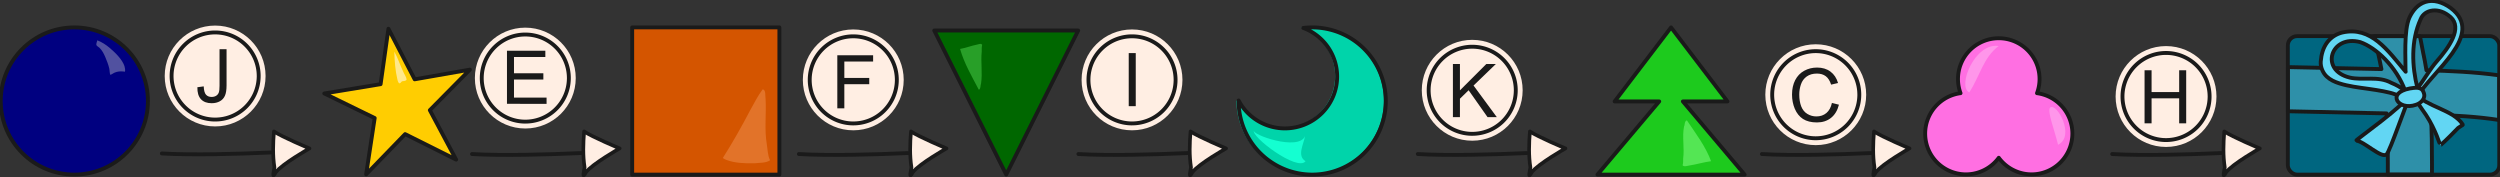<?xml version="1.0" encoding="UTF-8" standalone="no"?>
<svg
   width="339.693mm"
   height="24.082mm"
   viewBox="0 0 339.693 24.082"
   version="1.1"
   id="svg2507"
   inkscape:version="1.1.1 (3bf5ae0d25, 2021-09-20)"
   sodipodi:docname="2021-IS-03-explanation02-compatible.svg"
   xmlns:inkscape="http://www.inkscape.org/namespaces/inkscape"
   xmlns:sodipodi="http://sodipodi.sourceforge.net/DTD/sodipodi-0.dtd"
   xmlns="http://www.w3.org/2000/svg"
   xmlns:svg="http://www.w3.org/2000/svg"
   xmlns:rdf="http://www.w3.org/1999/02/22-rdf-syntax-ns#"
   xmlns:cc="http://creativecommons.org/ns#"
   xmlns:dc="http://purl.org/dc/elements/1.1/">
  <rect x="0" y="0" width="339.693" height="24.082" fill="#333333" stroke="none"/>
  <defs
     id="defs2501" />
  <sodipodi:namedview
     id="base"
     pagecolor="#ffffff"
     bordercolor="#666666"
     borderopacity="1.0"
     inkscape:pageopacity="0.0"
     inkscape:pageshadow="2"
     inkscape:zoom="1.0161733"
     inkscape:cx="968.83081"
     inkscape:cy="75.282435"
     inkscape:document-units="mm"
     inkscape:current-layer="layer1"
     inkscape:document-rotation="0"
     showgrid="false"
     fit-margin-top="0"
     fit-margin-left="0"
     fit-margin-right="0"
     fit-margin-bottom="0"
     inkscape:window-width="1680"
     inkscape:window-height="987"
     inkscape:window-x="-8"
     inkscape:window-y="222"
     inkscape:window-maximized="1"
     inkscape:pagecheckerboard="0" />
  <g
     inkscape:label="Ebene 1"
     inkscape:groupmode="layer"
     id="layer1"
     transform="translate(26.971,-24.071)">
    <g
       id="g1961-8"
       transform="translate(-48.114,100.814)">
      <g
         id="g1855-3-7"
         transform="translate(116.417,-1.039)">
        <path
           sodipodi:nodetypes="cc"
           id="path925-65-2-9-2"
           d="m 144.127,-54.773 c 4.075,0.24 10.159,0.078 14.833,-0.134"
           style="font-variation-settings:normal;opacity:1;vector-effect:none;fill:none;fill-opacity:1;stroke:#1a1a1a;stroke-width:0.529;stroke-linecap:round;stroke-linejoin:round;stroke-miterlimit:4;stroke-dasharray:none;stroke-dashoffset:0;stroke-opacity:1;-inkscape-stroke:none;paint-order:markers fill stroke;stop-color:#000000;stop-opacity:1" />
        <path
           sodipodi:nodetypes="scccss"
           d="m 159.361,-57.847 c -0.131,1.628 -0.188,3.274 0.064,4.891 -0.079,0.461 -0.39,1.744 0.168,0.678 0.864,-1.148 4.597,-3.261 4.597,-3.261 0,0 -3.789,-1.577 -4.83,-2.308 z"
           style="font-variation-settings:normal;opacity:1;vector-effect:none;fill:#ffeee3;fill-opacity:1;stroke:#1a1a1a;stroke-width:0.5;stroke-linecap:round;stroke-linejoin:round;stroke-miterlimit:4;stroke-dasharray:none;stroke-dashoffset:0;stroke-opacity:1;paint-order:markers fill stroke;stop-color:#000000;stop-opacity:1"
           id="path927-1-5-9-9" />
      </g>
    </g>
    <g
       style="stroke-width:1.857"
       id="g1565-61"
       transform="matrix(0.538,0,0,0.538,114.785,-4.078)">
      <circle
         r="12"
         cy="76.24"
         cx="195.1"
         id="path1437-4-6"
         style="font-variation-settings:normal;opacity:1;vector-effect:none;fill:#ffeee3;fill-opacity:1;stroke:#ffeee3;stroke-width:1.474;stroke-linecap:round;stroke-linejoin:round;stroke-miterlimit:4;stroke-dasharray:none;stroke-dashoffset:0;stroke-opacity:1;-inkscape-stroke:none;paint-order:markers fill stroke;stop-color:#000000;stop-opacity:1" />
      <path
         d="M 206.099,76.432 A 11,11 0 0 1 194.956,87.239 11,11 0 0 1 184.101,76.144 11,11 0 0 1 195.148,65.24 11,11 0 0 1 206.1,76.24"
         sodipodi:arc-type="arc"
         sodipodi:open="true"
         sodipodi:end="0"
         sodipodi:start="0.017453293"
         sodipodi:ry="11"
         sodipodi:rx="11"
         sodipodi:cy="76.24025"
         sodipodi:cx="195.1003"
         sodipodi:type="arc"
         style="font-variation-settings:normal;opacity:1;vector-effect:none;fill:none;fill-opacity:1;stroke:#1a1a1a;stroke-width:0.983;stroke-linecap:round;stroke-linejoin:round;stroke-miterlimit:4;stroke-dasharray:none;stroke-dashoffset:0;stroke-opacity:1;-inkscape-stroke:none;paint-order:markers fill stroke;stop-color:#000000;stop-opacity:1"
         id="path1437-0-6-18" />
      <g
         aria-label="C"
         id="text1511-0-6"
         style="font-size:18.726px;line-height:1.25;font-family:Arial;-inkscape-font-specification:'Arial, Normal';letter-spacing:0px;word-spacing:0px;fill:#1a1a1a;stroke-width:0.491">
        <path
           d="m 199.182,78.316 1.774,0.448 q -0.558,2.185 -2.012,3.337 -1.445,1.143 -3.539,1.143 -2.167,0 -3.529,-0.878 -1.353,-0.887 -2.066,-2.56 -0.704,-1.673 -0.704,-3.593 0,-2.094 0.796,-3.648 0.805,-1.564 2.277,-2.368 1.481,-0.814 3.255,-0.814 2.012,0 3.383,1.024 1.372,1.024 1.911,2.88 l -1.746,0.411 q -0.466,-1.463 -1.353,-2.13 -0.887,-0.667 -2.231,-0.667 -1.545,0 -2.588,0.741 -1.033,0.741 -1.454,1.993 -0.421,1.244 -0.421,2.569 0,1.71 0.494,2.99 0.503,1.271 1.554,1.902 1.052,0.631 2.277,0.631 1.49,0 2.524,-0.86 1.033,-0.86 1.399,-2.551 z"
           id="path1154" />
      </g>
    </g>
    <g
       transform="matrix(0.538,0,0,0.538,64.566,-5.472)"
       id="g1631-8-6"
       style="stroke-width:1.857">
      <circle
         r="12"
         cy="75.087"
         cx="45.36"
         id="path1437-28-3"
         style="font-variation-settings:normal;opacity:1;vector-effect:none;fill:#ffeee3;fill-opacity:1;stroke:#ffeee3;stroke-width:1.474;stroke-linecap:round;stroke-linejoin:round;stroke-miterlimit:4;stroke-dasharray:none;stroke-dashoffset:0;stroke-opacity:1;-inkscape-stroke:none;paint-order:markers fill stroke;stop-color:#000000;stop-opacity:1" />
      <path
         d="M 56.358,75.279 A 11,11 0 0 1 45.216,86.086 11,11 0 0 1 34.361,74.991 11,11 0 0 1 45.408,64.087 11,11 0 0 1 56.36,75.087"
         sodipodi:arc-type="arc"
         sodipodi:open="true"
         sodipodi:end="0"
         sodipodi:start="0.017453293"
         sodipodi:ry="11"
         sodipodi:rx="11"
         sodipodi:cy="75.086929"
         sodipodi:cx="45.360146"
         sodipodi:type="arc"
         style="font-variation-settings:normal;opacity:1;vector-effect:none;fill:none;fill-opacity:1;stroke:#1a1a1a;stroke-width:0.983;stroke-linecap:round;stroke-linejoin:round;stroke-miterlimit:4;stroke-dasharray:none;stroke-dashoffset:0;stroke-opacity:1;-inkscape-stroke:none;paint-order:markers fill stroke;stop-color:#000000;stop-opacity:1"
         id="path1437-0-7-8" />
      <g
         aria-label="F"
         id="text1511-23-3"
         style="font-size:18.726px;line-height:1.25;font-family:Arial;-inkscape-font-specification:'Arial, Normal';letter-spacing:0px;word-spacing:0px;fill:#1a1a1a;stroke-width:0.491">
        <path
           d="M 41.328,82.271 V 68.866 h 9.043 v 1.582 h -7.269 v 4.151 h 6.291 v 1.582 h -6.291 v 6.09 z"
           id="path1157" />
      </g>
    </g>
    <g
       id="g1855-7"
       transform="translate(-62.551,99.774)">
      <path
         sodipodi:nodetypes="cc"
         id="path925-65-2-4"
         d="m 144.127,-54.773 c 4.075,0.24 10.159,0.078 14.833,-0.134"
         style="font-variation-settings:normal;opacity:1;vector-effect:none;fill:none;fill-opacity:1;stroke:#1a1a1a;stroke-width:0.529;stroke-linecap:round;stroke-linejoin:round;stroke-miterlimit:4;stroke-dasharray:none;stroke-dashoffset:0;stroke-opacity:1;-inkscape-stroke:none;paint-order:markers fill stroke;stop-color:#000000;stop-opacity:1" />
      <path
         sodipodi:nodetypes="scccss"
         d="m 159.361,-57.847 c -0.131,1.628 -0.188,3.274 0.064,4.891 -0.079,0.461 -0.39,1.744 0.168,0.678 0.864,-1.148 4.597,-3.261 4.597,-3.261 0,0 -3.789,-1.577 -4.83,-2.308 z"
         style="font-variation-settings:normal;opacity:1;vector-effect:none;fill:#ffeee3;fill-opacity:1;stroke:#1a1a1a;stroke-width:0.5;stroke-linecap:round;stroke-linejoin:round;stroke-miterlimit:4;stroke-dasharray:none;stroke-dashoffset:0;stroke-opacity:1;paint-order:markers fill stroke;stop-color:#000000;stop-opacity:1"
         id="path927-1-5-6" />
    </g>
    <g
       id="g1767-8"
       transform="translate(60.691,-32.335)">
      <circle
         style="font-variation-settings:normal;opacity:1;vector-effect:none;fill:#000080;fill-opacity:1;stroke:none;stroke-width:0.3;stroke-linecap:round;stroke-linejoin:round;stroke-miterlimit:4;stroke-dasharray:none;stroke-dashoffset:0;stroke-opacity:1;paint-order:markers fill stroke;stop-color:#000000;stop-opacity:1"
         id="path1165-4-4"
         cx="-77.562"
         cy="70.13"
         r="10" />
      <circle
         r="10"
         cy="70.13"
         cx="-77.562"
         id="path1165-4-8-6"
         style="font-variation-settings:normal;opacity:1;vector-effect:none;fill:none;fill-opacity:1;stroke:#1a1a1a;stroke-width:0.529;stroke-linecap:round;stroke-linejoin:round;stroke-miterlimit:4;stroke-dasharray:none;stroke-dashoffset:0;stroke-opacity:1;-inkscape-stroke:none;paint-order:markers fill stroke;stop-color:#000000;stop-opacity:1" />
      <path
         id="path1303-3"
         d="m -74.444,61.883 c 0.613,0.236 1.18,0.601 1.681,1.026 0.737,0.625 1.7,1.548 2.012,2.475 0.05,0.147 0.139,0.622 0.063,0.757 -0.015,0.027 -0.096,-0.009 -0.122,-0.012 -0.475,-0.054 -0.886,-0.03 -1.315,0.161 -0.062,0.028 -0.522,0.318 -0.543,0.286 -0.101,-0.154 -0.096,-0.668 -0.15,-0.886 -0.128,-0.516 -0.335,-1.053 -0.543,-1.542 -0.187,-0.439 -0.441,-0.936 -0.799,-1.261 -0.105,-0.096 -0.3,-0.195 -0.374,-0.307 -0.125,-0.19 0.071,-0.506 0.091,-0.698 z"
         style="font-variation-settings:normal;opacity:1;vector-effect:none;fill:#5151a0;fill-opacity:1;stroke:none;stroke-width:0.3;stroke-linecap:round;stroke-linejoin:round;stroke-miterlimit:4;stroke-dasharray:none;stroke-dashoffset:0;stroke-opacity:1;-inkscape-stroke:none;paint-order:markers fill stroke;stop-color:#000000;stop-opacity:1" />
    </g>
    <g
       transform="matrix(0.538,0,0,0.538,-186.158,-5.275)"
       id="g1625-2-3"
       style="stroke-width:1.857">
      <circle
         style="font-variation-settings:normal;opacity:1;vector-effect:none;fill:#ffeee3;fill-opacity:1;stroke:#ffeee3;stroke-width:1.474;stroke-linecap:round;stroke-linejoin:round;stroke-miterlimit:4;stroke-dasharray:none;stroke-dashoffset:0;stroke-opacity:1;-inkscape-stroke:none;paint-order:markers fill stroke;stop-color:#000000;stop-opacity:1"
         id="path1437-1-8-5"
         cx="350.223"
         cy="73.741"
         r="12" />
      <path
         d="m 361.221,73.933 a 11,11 0 0 1 -11.142,10.807 11,11 0 0 1 -10.856,-11.095 11,11 0 0 1 11.048,-10.904 11,11 0 0 1 10.952,11"
         id="path1437-0-5-9-3"
         style="font-variation-settings:normal;opacity:1;vector-effect:none;fill:none;fill-opacity:1;stroke:#1a1a1a;stroke-width:0.983;stroke-linecap:round;stroke-linejoin:round;stroke-miterlimit:4;stroke-dasharray:none;stroke-dashoffset:0;stroke-opacity:1;-inkscape-stroke:none;paint-order:markers fill stroke;stop-color:#000000;stop-opacity:1"
         sodipodi:type="arc"
         sodipodi:cx="350.2226"
         sodipodi:cy="73.741371"
         sodipodi:rx="11"
         sodipodi:ry="11"
         sodipodi:start="0.017453293"
         sodipodi:end="0"
         sodipodi:open="true"
         sodipodi:arc-type="arc" />
      <g
         aria-label="J"
         id="text1511-1-2-9"
         style="font-size:18.726px;line-height:1.25;font-family:Arial;-inkscape-font-specification:'Arial, Normal';letter-spacing:0px;word-spacing:0px;fill:#1a1a1a;stroke-width:0.491">
        <path
           d="m 345.738,76.578 1.6,-0.219 q 0.064,1.536 0.576,2.103 0.512,0.567 1.417,0.567 0.667,0 1.152,-0.302 0.485,-0.311 0.667,-0.832 0.183,-0.53 0.183,-1.682 v -9.235 h 1.774 v 9.135 q 0,1.682 -0.411,2.606 -0.402,0.924 -1.289,1.408 -0.878,0.485 -2.066,0.485 -1.765,0 -2.707,-1.015 -0.933,-1.015 -0.896,-3.017 z"
           id="path1160" />
      </g>
    </g>
    <path
       style="font-variation-settings:normal;opacity:1;vector-effect:none;fill:none;fill-opacity:1;stroke:#1a1a1a;stroke-width:0.529;stroke-linecap:round;stroke-linejoin:round;stroke-miterlimit:4;stroke-dasharray:none;stroke-dashoffset:0;stroke-opacity:1;-inkscape-stroke:none;paint-order:markers fill stroke;stop-color:#000000;stop-opacity:1"
       d="m -4.981,44.923 c 4.075,0.24 10.159,0.078 14.833,-0.134"
       id="path925-65"
       sodipodi:nodetypes="cc" />
    <path
       id="path927-1"
       style="font-variation-settings:normal;opacity:1;vector-effect:none;fill:#ffeee3;fill-opacity:1;stroke:#1a1a1a;stroke-width:0.5;stroke-linecap:round;stroke-linejoin:round;stroke-miterlimit:4;stroke-dasharray:none;stroke-dashoffset:0;stroke-opacity:1;paint-order:markers fill stroke;stop-color:#000000;stop-opacity:1"
       d="m 10.254,41.928 c -0.131,1.628 -0.188,3.274 0.064,4.891 -0.079,0.461 -0.39,1.744 0.168,0.678 0.864,-1.148 4.597,-3.261 4.597,-3.261 0,0 -3.789,-1.577 -4.83,-2.308 z"
       sodipodi:nodetypes="scccss" />
    <g
       id="g1762-5-6"
       transform="translate(102.69,-1.671)">
      <path
         transform="matrix(0.555,0,0,0.554,-48.444,-4.709)"
         inkscape:randomized="0"
         inkscape:rounded="0"
         inkscape:flatsided="false"
         sodipodi:arg2="1.429039"
         sodipodi:arg1="0.77995102"
         sodipodi:r2="7.1709304"
         sodipodi:r1="18.997318"
         sodipodi:cy="80.759033"
         sodipodi:cx="-48.166698"
         sodipodi:sides="5"
         id="path1196-1-8-9-5"
         style="font-variation-settings:normal;vector-effect:none;fill:#ffcd01;fill-opacity:1;stroke:none;stroke-width:0.36;stroke-linecap:round;stroke-linejoin:round;stroke-miterlimit:4;stroke-dasharray:none;stroke-dashoffset:0;stroke-opacity:1;paint-order:markers fill stroke;stop-color:#000000"
         sodipodi:type="star"
         d="m -34.661,94.119 -12.493,-6.261 -9.545,9.874 2.094,-13.816 -12.341,-6.027 13.787,-2.278 1.918,-13.599 6.427,12.408 13.526,-2.378 -9.815,9.947 z" />
      <path
         sodipodi:type="star"
         style="font-variation-settings:normal;opacity:1;vector-effect:none;fill:none;fill-opacity:1;stroke:#1a1a1a;stroke-width:0.954;stroke-linecap:round;stroke-linejoin:round;stroke-miterlimit:4;stroke-dasharray:none;stroke-dashoffset:0;stroke-opacity:1;-inkscape-stroke:none;paint-order:markers fill stroke;stop-color:#000000;stop-opacity:1"
         id="path1196-1-6-0"
         sodipodi:sides="5"
         sodipodi:cx="-48.166698"
         sodipodi:cy="80.759033"
         sodipodi:r1="18.997318"
         sodipodi:r2="7.1709304"
         sodipodi:arg1="0.77995102"
         sodipodi:arg2="1.429039"
         inkscape:flatsided="false"
         inkscape:rounded="0"
         inkscape:randomized="0"
         transform="matrix(0.555,0,0,0.554,-48.444,-4.709)"
         d="m -34.661,94.119 -12.493,-6.261 -9.545,9.874 2.094,-13.816 -12.341,-6.027 13.787,-2.278 1.918,-13.599 6.427,12.408 13.526,-2.378 -9.815,9.947 z" />
      <path
         id="path1334-0-0"
         style="font-variation-settings:normal;vector-effect:none;fill:#ffe88b;fill-opacity:1;stroke:none;stroke-width:0.3;stroke-linecap:round;stroke-linejoin:round;stroke-miterlimit:4;stroke-dasharray:none;stroke-dashoffset:0;stroke-opacity:1;paint-order:markers fill stroke;stop-color:#000000"
         d="m -76.082,32.754 c 0.032,1.307 0.132,2.621 0.441,3.895 0.058,0.152 0.103,0.41 0.304,0.419 0.164,-0.052 0.194,-0.284 0.389,-0.291 0.184,-0.04 0.43,-0.016 0.531,-0.211 -0.027,-0.391 -0.3,-0.698 -0.438,-1.052 -0.443,-0.905 -0.734,-1.878 -1.226,-2.76 z" />
    </g>
    <g
       style="stroke-width:1.857"
       id="g1625-1"
       transform="matrix(0.538,0,0,0.538,-144.014,-4.993)">
      <circle
         r="12"
         cy="73.741"
         cx="350.223"
         id="path1437-1-3"
         style="font-variation-settings:normal;opacity:1;vector-effect:none;fill:#ffeee3;fill-opacity:1;stroke:#ffeee3;stroke-width:1.474;stroke-linecap:round;stroke-linejoin:round;stroke-miterlimit:4;stroke-dasharray:none;stroke-dashoffset:0;stroke-opacity:1;-inkscape-stroke:none;paint-order:markers fill stroke;stop-color:#000000;stop-opacity:1" />
      <path
         d="m 361.221,73.933 a 11,11 0 0 1 -11.142,10.807 11,11 0 0 1 -10.856,-11.095 11,11 0 0 1 11.048,-10.904 11,11 0 0 1 10.952,11"
         sodipodi:arc-type="arc"
         sodipodi:open="true"
         sodipodi:end="0"
         sodipodi:start="0.017453293"
         sodipodi:ry="11"
         sodipodi:rx="11"
         sodipodi:cy="73.741371"
         sodipodi:cx="350.2226"
         sodipodi:type="arc"
         style="font-variation-settings:normal;opacity:1;vector-effect:none;fill:none;fill-opacity:1;stroke:#1a1a1a;stroke-width:0.983;stroke-linecap:round;stroke-linejoin:round;stroke-miterlimit:4;stroke-dasharray:none;stroke-dashoffset:0;stroke-opacity:1;-inkscape-stroke:none;paint-order:markers fill stroke;stop-color:#000000;stop-opacity:1"
         id="path1437-0-5-7" />
      <g
         aria-label="E"
         id="text1511-1-22"
         style="font-size:18.726px;line-height:1.25;font-family:Arial;-inkscape-font-specification:'Arial, Normal';letter-spacing:0px;word-spacing:0px;fill:#1a1a1a;stroke-width:0.491">
        <path
           d="M 345.592,80.246 V 66.841 h 9.692 v 1.582 h -7.918 v 4.106 h 7.416 v 1.573 h -7.416 v 4.563 h 8.229 v 1.582 z"
           id="path1163" />
      </g>
    </g>
    <g
       transform="translate(-106.963,99.774)"
       id="g1855">
      <path
         style="font-variation-settings:normal;opacity:1;vector-effect:none;fill:none;fill-opacity:1;stroke:#1a1a1a;stroke-width:0.529;stroke-linecap:round;stroke-linejoin:round;stroke-miterlimit:4;stroke-dasharray:none;stroke-dashoffset:0;stroke-opacity:1;-inkscape-stroke:none;paint-order:markers fill stroke;stop-color:#000000;stop-opacity:1"
         d="m 144.127,-54.773 c 4.075,0.24 10.159,0.078 14.833,-0.134"
         id="path925-65-2"
         sodipodi:nodetypes="cc" />
      <path
         id="path927-1-5"
         style="font-variation-settings:normal;opacity:1;vector-effect:none;fill:#ffeee3;fill-opacity:1;stroke:#1a1a1a;stroke-width:0.5;stroke-linecap:round;stroke-linejoin:round;stroke-miterlimit:4;stroke-dasharray:none;stroke-dashoffset:0;stroke-opacity:1;paint-order:markers fill stroke;stop-color:#000000;stop-opacity:1"
         d="m 159.361,-57.847 c -0.131,1.628 -0.188,3.274 0.064,4.891 -0.079,0.461 -0.39,1.744 0.168,0.678 0.864,-1.148 4.597,-3.261 4.597,-3.261 0,0 -3.789,-1.577 -4.83,-2.308 z"
         sodipodi:nodetypes="scccss" />
    </g>
    <g
       style="stroke-width:1.857"
       id="g1583-4-9"
       transform="matrix(0.538,0,0,0.538,-18.451,-6.3)">
      <circle
         r="12"
         cy="76.625"
         cx="270.066"
         id="path1437-8-9-3"
         style="font-variation-settings:normal;opacity:1;vector-effect:none;fill:#ffeee3;fill-opacity:1;stroke:#ffeee3;stroke-width:1.474;stroke-linecap:round;stroke-linejoin:round;stroke-miterlimit:4;stroke-dasharray:none;stroke-dashoffset:0;stroke-opacity:1;-inkscape-stroke:none;paint-order:markers fill stroke;stop-color:#000000;stop-opacity:1" />
      <path
         d="m 281.065,76.817 a 11,11 0 0 1 -11.142,10.807 11,11 0 0 1 -10.856,-11.095 11,11 0 0 1 11.048,-10.904 11,11 0 0 1 10.952,11"
         sodipodi:arc-type="arc"
         sodipodi:open="true"
         sodipodi:end="0"
         sodipodi:start="0.017453293"
         sodipodi:ry="11"
         sodipodi:rx="11"
         sodipodi:cy="76.624687"
         sodipodi:cx="270.06647"
         sodipodi:type="arc"
         style="font-variation-settings:normal;opacity:1;vector-effect:none;fill:none;fill-opacity:1;stroke:#1a1a1a;stroke-width:0.983;stroke-linecap:round;stroke-linejoin:round;stroke-miterlimit:4;stroke-dasharray:none;stroke-dashoffset:0;stroke-opacity:1;-inkscape-stroke:none;paint-order:markers fill stroke;stop-color:#000000;stop-opacity:1"
         id="path1437-0-0-9-8" />
      <g
         aria-label="I"
         id="text1511-8-5-6"
         style="font-size:18.726px;line-height:1.25;font-family:Arial;-inkscape-font-specification:'Arial, Normal';letter-spacing:0px;word-spacing:0px;fill:#1a1a1a;stroke-width:0.491">
        <path
           d="M 269.235,83.265 V 69.86 h 1.774 v 13.405 z"
           id="path1166" />
      </g>
    </g>
    <g
       id="g1855-9"
       transform="translate(-24.565,99.774)">
      <path
         sodipodi:nodetypes="cc"
         id="path925-65-2-1"
         d="m 144.127,-54.773 c 4.075,0.24 10.159,0.078 14.833,-0.134"
         style="font-variation-settings:normal;opacity:1;vector-effect:none;fill:none;fill-opacity:1;stroke:#1a1a1a;stroke-width:0.529;stroke-linecap:round;stroke-linejoin:round;stroke-miterlimit:4;stroke-dasharray:none;stroke-dashoffset:0;stroke-opacity:1;-inkscape-stroke:none;paint-order:markers fill stroke;stop-color:#000000;stop-opacity:1" />
      <path
         sodipodi:nodetypes="scccss"
         d="m 159.361,-57.847 c -0.131,1.628 -0.188,3.274 0.064,4.891 -0.079,0.461 -0.39,1.744 0.168,0.678 0.864,-1.148 4.597,-3.261 4.597,-3.261 0,0 -3.789,-1.577 -4.83,-2.308 z"
         style="font-variation-settings:normal;opacity:1;vector-effect:none;fill:#ffeee3;fill-opacity:1;stroke:#1a1a1a;stroke-width:0.5;stroke-linecap:round;stroke-linejoin:round;stroke-miterlimit:4;stroke-dasharray:none;stroke-dashoffset:0;stroke-opacity:1;paint-order:markers fill stroke;stop-color:#000000;stop-opacity:1"
         id="path927-1-5-4" />
    </g>
    <g
       style="stroke-width:1.857"
       id="g1631-5-0"
       transform="matrix(0.538,0,0,0.538,148.666,-4.059)">
      <circle
         style="font-variation-settings:normal;opacity:1;vector-effect:none;fill:#ffeee3;fill-opacity:1;stroke:#ffeee3;stroke-width:1.474;stroke-linecap:round;stroke-linejoin:round;stroke-miterlimit:4;stroke-dasharray:none;stroke-dashoffset:0;stroke-opacity:1;-inkscape-stroke:none;paint-order:markers fill stroke;stop-color:#000000;stop-opacity:1"
         id="path1437-9-8"
         cx="45.36"
         cy="75.087"
         r="12" />
      <path
         d="M 56.358,75.279 A 11,11 0 0 1 45.216,86.086 11,11 0 0 1 34.361,74.991 11,11 0 0 1 45.408,64.087 11,11 0 0 1 56.36,75.087"
         id="path1437-0-1-4"
         style="font-variation-settings:normal;opacity:1;vector-effect:none;fill:none;fill-opacity:1;stroke:#1a1a1a;stroke-width:0.983;stroke-linecap:round;stroke-linejoin:round;stroke-miterlimit:4;stroke-dasharray:none;stroke-dashoffset:0;stroke-opacity:1;-inkscape-stroke:none;paint-order:markers fill stroke;stop-color:#000000;stop-opacity:1"
         sodipodi:type="arc"
         sodipodi:cx="45.360146"
         sodipodi:cy="75.086929"
         sodipodi:rx="11"
         sodipodi:ry="11"
         sodipodi:start="0.017453293"
         sodipodi:end="0"
         sodipodi:open="true"
         sodipodi:arc-type="arc" />
      <g
         aria-label="K"
         id="text1511-5-1"
         style="font-size:18.726px;line-height:1.25;font-family:Arial;-inkscape-font-specification:'Arial, Normal';letter-spacing:0px;word-spacing:0px;fill:#1a1a1a;stroke-width:0.491">
        <path
           d="M 40.484,81.863 V 68.458 h 1.774 v 6.648 l 6.657,-6.648 h 2.405 l -5.623,5.431 5.87,7.973 h -2.341 l -4.773,-6.785 -2.195,2.14 v 4.645 z"
           id="path1169" />
      </g>
    </g>
    <g
       id="g1855-3"
       transform="translate(21.549,99.774)">
      <path
         sodipodi:nodetypes="cc"
         id="path925-65-2-9"
         d="m 144.127,-54.773 c 4.075,0.24 10.159,0.078 14.833,-0.134"
         style="font-variation-settings:normal;opacity:1;vector-effect:none;fill:none;fill-opacity:1;stroke:#1a1a1a;stroke-width:0.529;stroke-linecap:round;stroke-linejoin:round;stroke-miterlimit:4;stroke-dasharray:none;stroke-dashoffset:0;stroke-opacity:1;-inkscape-stroke:none;paint-order:markers fill stroke;stop-color:#000000;stop-opacity:1" />
      <path
         sodipodi:nodetypes="scccss"
         d="m 159.361,-57.847 c -0.131,1.628 -0.188,3.274 0.064,4.891 -0.079,0.461 -0.39,1.744 0.168,0.678 0.864,-1.148 4.597,-3.261 4.597,-3.261 0,0 -3.789,-1.577 -4.83,-2.308 z"
         style="font-variation-settings:normal;opacity:1;vector-effect:none;fill:#ffeee3;fill-opacity:1;stroke:#1a1a1a;stroke-width:0.5;stroke-linecap:round;stroke-linejoin:round;stroke-miterlimit:4;stroke-dasharray:none;stroke-dashoffset:0;stroke-opacity:1;paint-order:markers fill stroke;stop-color:#000000;stop-opacity:1"
         id="path927-1-5-9" />
    </g>
    <g
       transform="translate(183.212,16.903)"
       style="fill:#d45500"
       id="g1756-7-3">
      <rect
         style="font-variation-settings:normal;opacity:1;vector-effect:none;fill:#d45500;fill-opacity:1;stroke:none;stroke-width:0.3;stroke-linecap:round;stroke-linejoin:round;stroke-miterlimit:4;stroke-dasharray:none;stroke-dashoffset:0;stroke-opacity:1;paint-order:markers fill stroke;stop-color:#000000;stop-opacity:1"
         id="rect1604-28-7"
         width="20"
         height="20"
         x="-124.283"
         y="10.892"
         rx="0"
         ry="0" />
      <rect
         ry="0"
         rx="0"
         y="10.892"
         x="-124.283"
         height="20"
         width="20"
         id="rect1604-0-7-3"
         style="font-variation-settings:normal;opacity:1;vector-effect:none;fill:none;fill-opacity:1;stroke:#1a1a1a;stroke-width:0.529;stroke-linecap:round;stroke-linejoin:round;stroke-miterlimit:4;stroke-dasharray:none;stroke-dashoffset:0;stroke-opacity:1;-inkscape-stroke:none;paint-order:markers fill stroke;stop-color:#000000;stop-opacity:1" />
      <path
         d="m -111.97,28.638 c 1.336,-2.104 2.561,-4.275 3.717,-6.482 0.537,-0.963 1.036,-1.962 1.697,-2.845 0.485,0.07 0.316,0.89 0.398,1.286 0.118,2.059 -0.18,4.133 0.167,6.18 0.127,0.727 0.105,1.496 0.44,2.165 -0.536,0.393 -1.418,0.326 -2.101,0.414 -1.295,0.015 -2.641,-0.002 -3.866,-0.472 -0.158,-0.069 -0.31,-0.15 -0.453,-0.247 z"
         style="font-variation-settings:normal;opacity:1;vector-effect:none;fill:#e27329;fill-opacity:1;stroke:none;stroke-width:0.3;stroke-linecap:round;stroke-linejoin:round;stroke-miterlimit:4;stroke-dasharray:none;stroke-dashoffset:0;stroke-opacity:1;paint-order:markers fill stroke;stop-color:#000000;stop-opacity:1"
         id="path1737-43-3" />
    </g>
    <g
       transform="translate(184.998,23.814)"
       id="g1819-5-6">
      <path
         style="fill:#006700;fill-opacity:1;stroke:none;stroke-width:0.265px;stroke-linecap:butt;stroke-linejoin:miter;stroke-opacity:1"
         d="m -85.028,4.403 9.78,19.579 9.78,-19.579 z"
         id="path1769-04-5"
         sodipodi:nodetypes="cccc" />
      <path
         sodipodi:nodetypes="cccc"
         id="path1769-0-8-5"
         d="m -85.028,4.403 9.78,19.579 9.78,-19.579 z"
         style="font-variation-settings:normal;opacity:1;vector-effect:none;fill:none;fill-opacity:1;stroke:#1a1a1a;stroke-width:0.529;stroke-linecap:round;stroke-linejoin:round;stroke-miterlimit:4;stroke-dasharray:none;stroke-dashoffset:0;stroke-opacity:1;-inkscape-stroke:none;paint-order:markers fill stroke;stop-color:#000000;stop-opacity:1" />
      <path
         d="m -81.516,6.907 c 0.559,1.972 1.607,3.75 2.552,5.553 0.29,-0.17 0.182,-0.567 0.297,-0.838 0.217,-1.442 -0.056,-2.902 0.092,-4.348 0.005,-0.309 -0.018,-0.623 0.062,-0.925 -0.169,-0.256 -0.487,-0.059 -0.718,-0.028 -0.772,0.155 -1.509,0.45 -2.286,0.587 z"
         style="font-variation-settings:normal;opacity:1;vector-effect:none;fill:#289f28;fill-opacity:1;stroke:none;stroke-width:0.265px;stroke-linecap:butt;stroke-linejoin:miter;stroke-miterlimit:4;stroke-dasharray:none;stroke-dashoffset:0;stroke-opacity:1;paint-order:markers fill stroke;stop-color:#000000;stop-opacity:1"
         id="path1809-0-2" />
    </g>
    <g
       id="g2159-7"
       transform="translate(328.403,74.254)">
      <path
         transform="scale(0.265)"
         d="m -669.26,-175.592 a 37.795,37.795 0 0 0 -4.584,0.281 26.815,26.644 0 0 1 17.391,24.943 26.815,26.644 0 0 1 -26.816,26.643 26.815,26.644 0 0 1 -23.783,-14.338 37.795,37.795 0 0 0 -0.002,0.268 37.795,37.795 0 0 0 37.795,37.795 37.795,37.795 0 0 0 37.795,-37.795 37.795,37.795 0 0 0 -37.795,-37.797 z"
         style="font-variation-settings:normal;opacity:1;vector-effect:none;fill:#00d4aa;fill-opacity:1;stroke:none;stroke-width:1.134;stroke-linecap:round;stroke-linejoin:round;stroke-miterlimit:4;stroke-dasharray:none;stroke-dashoffset:0;stroke-opacity:1;paint-order:markers fill stroke;stop-color:#000000;stop-opacity:1"
         id="path2089-3" />
      <path
         id="path2089-0-8"
         style="font-variation-settings:normal;opacity:1;vector-effect:none;fill:none;fill-opacity:1;stroke:#1a1a1a;stroke-width:0.529;stroke-linecap:round;stroke-linejoin:round;stroke-miterlimit:4;stroke-dasharray:none;stroke-dashoffset:0;stroke-opacity:1;-inkscape-stroke:none;paint-order:markers fill stroke;stop-color:#000000;stop-opacity:1"
         d="m -177.075,-46.459 a 10,10 0 0 0 -1.213,0.074 7.095,7.05 0 0 1 4.601,6.6 7.095,7.05 0 0 1 -7.095,7.049 7.095,7.05 0 0 1 -6.293,-3.794 10,10 0 0 0 -5.3e-4,0.071 10,10 0 0 0 10,10 10,10 0 0 0 10,-10 10,10 0 0 0 -10,-10 z" />
      <path
         sodipodi:nodetypes="cccc"
         id="path2140-5"
         d="m -177.981,-28.277 c -1.198,-0.75 -0.272,-2.239 -0.068,-3.413 -0.852,2.096 -7.386,-0.227 -6.935,-0.784 -0.536,0.789 5.915,5.668 7.003,4.197 z"
         style="font-variation-settings:normal;opacity:1;vector-effect:none;fill:#14ffd1;fill-opacity:1;stroke:none;stroke-width:0.3;stroke-linecap:round;stroke-linejoin:round;stroke-miterlimit:4;stroke-dasharray:none;stroke-dashoffset:0;stroke-opacity:1;paint-order:markers fill stroke;stop-color:#000000;stop-opacity:1" />
    </g>
    <g
       transform="matrix(0.538,0,0,0.538,162.381,-3.832)"
       id="g1565-6-0"
       style="stroke-width:1.857">
      <circle
         style="font-variation-settings:normal;opacity:1;vector-effect:none;fill:#ffeee3;fill-opacity:1;stroke:#ffeee3;stroke-width:1.474;stroke-linecap:round;stroke-linejoin:round;stroke-miterlimit:4;stroke-dasharray:none;stroke-dashoffset:0;stroke-opacity:1;-inkscape-stroke:none;paint-order:markers fill stroke;stop-color:#000000;stop-opacity:1"
         id="path1437-4-8-2"
         cx="195.1"
         cy="76.24"
         r="12" />
      <path
         d="M 206.099,76.432 A 11,11 0 0 1 194.956,87.239 11,11 0 0 1 184.101,76.144 11,11 0 0 1 195.148,65.24 11,11 0 0 1 206.1,76.24"
         id="path1437-0-6-4-3"
         style="font-variation-settings:normal;opacity:1;vector-effect:none;fill:none;fill-opacity:1;stroke:#1a1a1a;stroke-width:0.983;stroke-linecap:round;stroke-linejoin:round;stroke-miterlimit:4;stroke-dasharray:none;stroke-dashoffset:0;stroke-opacity:1;-inkscape-stroke:none;paint-order:markers fill stroke;stop-color:#000000;stop-opacity:1"
         sodipodi:type="arc"
         sodipodi:cx="195.1003"
         sodipodi:cy="76.24025"
         sodipodi:rx="11"
         sodipodi:ry="11"
         sodipodi:start="0.017453293"
         sodipodi:end="0"
         sodipodi:open="true"
         sodipodi:arc-type="arc" />
      <g
         aria-label="H"
         id="text1511-0-3-7"
         style="font-size:18.726px;line-height:1.25;font-family:Arial;-inkscape-font-specification:'Arial, Normal';letter-spacing:0px;word-spacing:0px;fill:#1a1a1a;stroke-width:0.491">
        <path
           d="M 189.673,83.016 V 69.612 h 1.774 v 5.505 h 6.968 v -5.505 h 1.774 v 13.405 h -1.774 v -6.318 h -6.968 v 6.318 z"
           id="path1172" />
      </g>
    </g>
    <g
       id="g1855-3-4"
       transform="translate(115.899,99.774)">
      <path
         sodipodi:nodetypes="cc"
         id="path925-65-2-9-6"
         d="m 144.127,-54.773 c 4.075,0.24 10.159,0.078 14.833,-0.134"
         style="font-variation-settings:normal;opacity:1;vector-effect:none;fill:none;fill-opacity:1;stroke:#1a1a1a;stroke-width:0.529;stroke-linecap:round;stroke-linejoin:round;stroke-miterlimit:4;stroke-dasharray:none;stroke-dashoffset:0;stroke-opacity:1;-inkscape-stroke:none;paint-order:markers fill stroke;stop-color:#000000;stop-opacity:1" />
      <path
         sodipodi:nodetypes="scccss"
         d="m 159.361,-57.847 c -0.131,1.628 -0.188,3.274 0.064,4.891 -0.079,0.461 -0.39,1.744 0.168,0.678 0.864,-1.148 4.597,-3.261 4.597,-3.261 0,0 -3.789,-1.577 -4.83,-2.308 z"
         style="font-variation-settings:normal;opacity:1;vector-effect:none;fill:#ffeee3;fill-opacity:1;stroke:#1a1a1a;stroke-width:0.5;stroke-linecap:round;stroke-linejoin:round;stroke-miterlimit:4;stroke-dasharray:none;stroke-dashoffset:0;stroke-opacity:1;paint-order:markers fill stroke;stop-color:#000000;stop-opacity:1"
         id="path927-1-5-9-0" />
    </g>
    <g
       id="g2236-6"
       transform="translate(320.327,70.699)">
      <path
         d="m -120.24,-42.903 -7.668,10.058 h 6.061 l -8.393,9.942 h 20 l -8.393,-9.942 h 6.061 z"
         style="font-variation-settings:normal;opacity:1;vector-effect:none;fill:#1dca1d;fill-opacity:1;stroke:none;stroke-width:1;stroke-linecap:butt;stroke-linejoin:miter;stroke-miterlimit:4;stroke-dasharray:none;stroke-dashoffset:0;stroke-opacity:1;stop-color:#000000;stop-opacity:1"
         id="path1769-7-02" />
      <path
         d="m -114.803,-24.727 c -0.72,-1.972 -2.071,-3.75 -3.289,-5.553 -0.373,0.17 -0.235,0.567 -0.383,0.838 -0.28,1.442 0.072,2.902 -0.119,4.348 -0.006,0.309 0.023,0.623 -0.08,0.925 0.218,0.256 0.627,0.059 0.925,0.028 0.996,-0.155 1.945,-0.45 2.946,-0.587 z"
         style="font-variation-settings:normal;opacity:1;vector-effect:none;fill:#54e654;fill-opacity:1;stroke:none;stroke-width:1;stroke-linecap:butt;stroke-linejoin:miter;stroke-miterlimit:4;stroke-dasharray:none;stroke-dashoffset:0;stroke-opacity:1;paint-order:markers fill stroke;stop-color:#000000;stop-opacity:1"
         id="path1809-6-3" />
      <path
         id="path1769-7-0-8"
         style="font-variation-settings:normal;opacity:1;vector-effect:none;fill:none;fill-opacity:1;stroke:#1a1a1a;stroke-width:0.529;stroke-linecap:round;stroke-linejoin:round;stroke-miterlimit:4;stroke-dasharray:none;stroke-dashoffset:0;stroke-opacity:1;-inkscape-stroke:none;paint-order:markers fill stroke;stop-color:#000000;stop-opacity:1"
         d="m -120.24,-42.903 -7.668,10.058 h 6.061 l -8.393,9.942 h 20 l -8.393,-9.942 h 6.061 z" />
    </g>
    <g
       transform="translate(415.412,37.844)"
       id="g2375-3">
      <path
         d="m -170.796,-8.577 a 5.54,5.54 0 0 0 -5.54,5.54 5.54,5.54 0 0 0 0.345,1.925 5.54,5.54 0 0 0 -4.805,5.491 5.54,5.54 0 0 0 5.54,5.54 5.54,5.54 0 0 0 4.46,-2.254 5.54,5.54 0 0 0 4.461,2.254 5.54,5.54 0 0 0 5.54,-5.54 5.54,5.54 0 0 0 -4.805,-5.491 5.54,5.54 0 0 0 0.345,-1.925 5.54,5.54 0 0 0 -5.54,-5.54 z"
         style="font-variation-settings:normal;opacity:1;vector-effect:none;fill:#ff6fe2;fill-opacity:1;stroke:none;stroke-width:0.265px;stroke-linecap:butt;stroke-linejoin:miter;stroke-miterlimit:4;stroke-dasharray:none;stroke-dashoffset:0;stroke-opacity:1;paint-order:markers fill stroke;stop-color:#000000;stop-opacity:1"
         id="path2280-7" />
      <path
         id="path2280-9-1"
         style="font-variation-settings:normal;opacity:1;vector-effect:none;fill:none;fill-opacity:1;stroke:#1a1a1a;stroke-width:0.529;stroke-linecap:round;stroke-linejoin:round;stroke-miterlimit:4;stroke-dasharray:none;stroke-dashoffset:0;stroke-opacity:1;-inkscape-stroke:none;paint-order:markers fill stroke;stop-color:#000000;stop-opacity:1"
         d="m -170.796,-8.577 a 5.54,5.54 0 0 0 -5.54,5.54 5.54,5.54 0 0 0 0.345,1.925 5.54,5.54 0 0 0 -4.805,5.491 5.54,5.54 0 0 0 5.54,5.54 5.54,5.54 0 0 0 4.46,-2.254 5.54,5.54 0 0 0 4.461,2.254 5.54,5.54 0 0 0 5.54,-5.54 5.54,5.54 0 0 0 -4.805,-5.491 5.54,5.54 0 0 0 0.345,-1.925 5.54,5.54 0 0 0 -5.54,-5.54 z" />
      <path
         sodipodi:nodetypes="ccc"
         d="m -162.741,5.895 c -0.419,-1.806 -1.487,-4.517 -1.097,-5.039 0.921,-0.778 3.484,3.892 1.097,5.039 z"
         style="font-variation-settings:normal;opacity:1;vector-effect:none;fill:#ff96ea;fill-opacity:1;stroke:none;stroke-width:0.265px;stroke-linecap:butt;stroke-linejoin:miter;stroke-miterlimit:4;stroke-dasharray:none;stroke-dashoffset:0;stroke-opacity:1;paint-order:markers fill stroke;stop-color:#000000;stop-opacity:1"
         id="path2336-1" />
      <path
         d="m -170.809,-7.521 c -3.215,-0.5 -5.665,5.475 -3.997,6.302 1.378,-2.068 1.907,-4.759 3.997,-6.302 z"
         style="font-variation-settings:normal;opacity:1;vector-effect:none;fill:#ff96ea;fill-opacity:1;stroke:none;stroke-width:0.265px;stroke-linecap:butt;stroke-linejoin:miter;stroke-miterlimit:4;stroke-dasharray:none;stroke-dashoffset:0;stroke-opacity:1;paint-order:markers fill stroke;stop-color:#000000;stop-opacity:1"
         id="path2338-7" />
    </g>
    <g
       transform="translate(250.661,90.219)"
       id="g2580-0-6">
      <rect
         style="font-variation-settings:normal;opacity:1;vector-effect:none;fill:#006680;fill-opacity:1;stroke:none;stroke-width:0.265px;stroke-linecap:butt;stroke-linejoin:miter;stroke-miterlimit:4;stroke-dasharray:none;stroke-dashoffset:0;stroke-opacity:1;paint-order:markers fill stroke;stop-color:#000000;stop-opacity:1"
         id="rect2377-27-9"
         width="28.727"
         height="18.815"
         x="33.233"
         y="-61.238"
         rx="1.263"
         ry="1.263" />
      <path
         id="path2494-03-8"
         style="color:#000000;font-style:normal;font-variant:normal;font-weight:normal;font-stretch:normal;font-size:medium;line-height:normal;font-family:sans-serif;font-variant-ligatures:normal;font-variant-position:normal;font-variant-caps:normal;font-variant-numeric:normal;font-variant-alternates:normal;font-variant-east-asian:normal;font-feature-settings:normal;font-variation-settings:normal;text-indent:0;text-align:start;text-decoration:none;text-decoration-line:none;text-decoration-style:solid;text-decoration-color:#000000;letter-spacing:normal;word-spacing:normal;text-transform:none;writing-mode:lr-tb;direction:ltr;text-orientation:mixed;dominant-baseline:auto;baseline-shift:baseline;text-anchor:start;white-space:normal;shape-padding:0;shape-margin:0;inline-size:0;clip-rule:nonzero;display:inline;overflow:visible;visibility:visible;opacity:1;isolation:auto;mix-blend-mode:normal;color-interpolation:sRGB;color-interpolation-filters:linearRGB;solid-color:#000000;solid-opacity:1;vector-effect:none;fill:#2e90a9;fill-opacity:1;fill-rule:nonzero;stroke:none;stroke-width:1px;stroke-linecap:butt;stroke-linejoin:miter;stroke-miterlimit:4;stroke-dasharray:none;stroke-dashoffset:0;stroke-opacity:1;paint-order:markers fill stroke;color-rendering:auto;image-rendering:auto;shape-rendering:auto;text-rendering:auto;enable-background:accumulate;stop-color:#000000;stop-opacity:1"
         d="m 169.859,-231.451 c 1.053,3.009 1.785,7.399 2.98,12.852 0.296,1.352 0.565,2.713 0.82,4.078 -16.044,-0.385 -32.073,-0.706 -48.055,-1.031 v 22.688 c 16.905,0.344 33.831,0.683 50.719,1.098 0.515,8.51 0.627,17.202 0.627,26.037 0,1.811 -0.007,3.597 -0.012,5.389 h 22.678 c 0.004,-1.801 0.012,-3.613 0.012,-5.389 0,-8.338 -0.09,-16.832 -0.547,-25.416 12.082,0.395 23.816,1.02 35.098,2.783 v -22.943 c -12.666,-1.765 -25.188,-2.264 -37.398,-2.611 -0.505,-3.175 -1.091,-6.354 -1.789,-9.539 -0.496,-2.26 -0.899,-4.982 -1.545,-7.994 z"
         transform="scale(0.265)" />
      <path
         d="m 44.942,-61.238 c 0.279,0.796 0.472,1.958 0.789,3.4 0.078,0.358 0.149,0.718 0.217,1.079 -4.245,-0.102 -8.486,-0.187 -12.714,-0.273 v 6.003 c 4.473,0.091 8.951,0.181 13.419,0.29 0.136,2.251 0.166,4.551 0.166,6.889 0,0.479 -0.002,0.952 -0.003,1.426 h 6 c 0.001,-0.477 0.003,-0.956 0.003,-1.426 0,-2.206 -0.024,-4.454 -0.145,-6.725 3.197,0.105 6.301,0.27 9.286,0.736 v -6.07 c -3.351,-0.467 -6.664,-0.599 -9.895,-0.691 -0.134,-0.84 -0.289,-1.681 -0.473,-2.524 -0.131,-0.598 -0.238,-1.318 -0.409,-2.115 z"
         style="color:#000000;font-style:normal;font-variant:normal;font-weight:normal;font-stretch:normal;font-size:medium;line-height:normal;font-family:sans-serif;font-variant-ligatures:normal;font-variant-position:normal;font-variant-caps:normal;font-variant-numeric:normal;font-variant-alternates:normal;font-variant-east-asian:normal;font-feature-settings:normal;font-variation-settings:normal;text-indent:0;text-align:start;text-decoration:none;text-decoration-line:none;text-decoration-style:solid;text-decoration-color:#000000;letter-spacing:normal;word-spacing:normal;text-transform:none;writing-mode:lr-tb;direction:ltr;text-orientation:mixed;dominant-baseline:auto;baseline-shift:baseline;text-anchor:start;white-space:normal;shape-padding:0;shape-margin:0;inline-size:0;clip-rule:nonzero;display:inline;overflow:visible;visibility:visible;opacity:1;isolation:auto;mix-blend-mode:normal;color-interpolation:sRGB;color-interpolation-filters:linearRGB;solid-color:#000000;solid-opacity:1;vector-effect:none;fill:none;fill-opacity:1;fill-rule:nonzero;stroke:#1a1a1a;stroke-width:0.529;stroke-linecap:round;stroke-linejoin:round;stroke-miterlimit:4;stroke-dasharray:none;stroke-dashoffset:0;stroke-opacity:1;-inkscape-stroke:none;paint-order:markers fill stroke;color-rendering:auto;image-rendering:auto;shape-rendering:auto;text-rendering:auto;enable-background:accumulate;stop-color:#000000;stop-opacity:1"
         id="path2494-0-4-6" />
      <rect
         ry="1.263"
         rx="1.263"
         y="-61.238"
         x="33.233"
         height="18.815"
         width="28.727"
         id="rect2377-2-0-6"
         style="font-variation-settings:normal;opacity:1;vector-effect:none;fill:none;fill-opacity:1;stroke:#1a1a1a;stroke-width:0.529;stroke-linecap:round;stroke-linejoin:round;stroke-miterlimit:4;stroke-dasharray:none;stroke-dashoffset:0;stroke-opacity:1;-inkscape-stroke:none;paint-order:markers fill stroke;stop-color:#000000;stop-opacity:1" />
      <g
         id="g2565-1-7"
         transform="matrix(0.838,-0.176,0.176,0.838,20.087,5.972)"
         style="stroke-width:1.168">
        <path
           id="path2383-1-4"
           d="m 48.952,-60.693 c -0.029,1.575 0.579,2.472 1.086,3.767 1.033,2.638 1.21,5.212 1.238,5.197 1.136,-0.628 2.291,-1.43 3.364,-2.139 0.111,-0.074 0.832,-0.269 0.809,-0.333 -0.963,-2.642 -4.975,-3.87 -6.496,-6.493 z"
           style="font-variation-settings:normal;opacity:1;vector-effect:none;fill:#62d6f3;fill-opacity:1;stroke:none;stroke-width:0.309px;stroke-linecap:butt;stroke-linejoin:miter;stroke-miterlimit:4;stroke-dasharray:none;stroke-dashoffset:0;stroke-opacity:1;paint-order:markers fill stroke;stop-color:#000000;stop-opacity:1" />
        <path
           sodipodi:nodetypes="sssccssssssscccszccczccccc"
           id="path2387-6-7"
           d="m 53.629,-74.482 c -1.327,0.137 -2.276,0.984 -2.953,1.867 -1.355,1.766 -2.021,6.712 -2.355,8.074 -0.021,0.085 -0.006,0.169 -0.025,0.254 -2.085,-3.864 -3.85,-8.233 -8.568,-8.16 -0.931,0.032 -1.905,0.37 -2.666,1.041 -0.761,0.671 -1.289,1.611 -1.621,2.744 -0.255,0.869 -0.034,1.874 0.43,2.537 0.464,0.663 1.066,1.09 1.713,1.463 1.294,0.747 2.867,1.276 4.404,1.832 1.537,0.556 3.03,1.135 3.949,1.715 0.46,0.29 0.759,0.575 0.889,0.764 0.129,0.189 0.137,0.23 0.113,0.404 l 2.134,0.119 c 3.215,-3.651 12.902,-7.576 8.294,-12.889 -1.093,-1.204 -2.41,-1.903 -3.736,-1.766 z m 3.431,3.185 c 1.492,2.043 -1.117,4.562 -3.648,6.45 -1.091,0.806 -2.705,2.572 -3.822,3.525 -0.143,-3.618 0.499,-7.585 2.75,-10.651 0.903,-1.372 3.228,-1.367 4.72,0.676 z m -9.458,9.993 c -0.538,-0.686 -1.183,-1.246 -1.885,-1.717 -1.84,-1.578 -4.311,-1.257 -6.312,-2.189 -4.482,-2.14 -1.525,-7.336 2.803,-5.157 2.257,1.367 4.813,4.954 5.394,9.062 z"
           style="color:#000000;font-style:normal;font-variant:normal;font-weight:normal;font-stretch:normal;font-size:medium;line-height:normal;font-family:sans-serif;font-variant-ligatures:normal;font-variant-position:normal;font-variant-caps:normal;font-variant-numeric:normal;font-variant-alternates:normal;font-variant-east-asian:normal;font-feature-settings:normal;font-variation-settings:normal;text-indent:0;text-align:start;text-decoration:none;text-decoration-line:none;text-decoration-style:solid;text-decoration-color:#000000;letter-spacing:normal;word-spacing:normal;text-transform:none;writing-mode:lr-tb;direction:ltr;text-orientation:mixed;dominant-baseline:auto;baseline-shift:baseline;text-anchor:start;white-space:normal;shape-padding:0;shape-margin:0;inline-size:0;clip-rule:nonzero;display:inline;overflow:visible;visibility:visible;opacity:1;isolation:auto;mix-blend-mode:normal;color-interpolation:sRGB;color-interpolation-filters:linearRGB;solid-color:#000000;solid-opacity:1;vector-effect:none;fill:#62d6f3;fill-opacity:1;fill-rule:nonzero;stroke:none;stroke-width:0.309px;stroke-linecap:butt;stroke-linejoin:miter;stroke-miterlimit:4;stroke-dasharray:none;stroke-dashoffset:0;stroke-opacity:1;paint-order:markers fill stroke;color-rendering:auto;image-rendering:auto;shape-rendering:auto;text-rendering:auto;enable-background:accumulate;stop-color:#000000;stop-opacity:1" />
        <path
           sodipodi:nodetypes="ccsc"
           id="path2381-8-5"
           d="m 48.435,-60.762 c -1.221,1.634 -10.278,5.479 -10.077,5.564 1.177,0.297 3.348,3.68 4.281,3.114 0.651,-0.395 4.686,-7.277 5.797,-8.679 z"
           style="font-variation-settings:normal;opacity:1;vector-effect:none;fill:#62d6f3;fill-opacity:1;stroke:none;stroke-width:0.309px;stroke-linecap:butt;stroke-linejoin:miter;stroke-miterlimit:4;stroke-dasharray:none;stroke-dashoffset:0;stroke-opacity:1;paint-order:markers fill stroke;stop-color:#000000;stop-opacity:1" />
        <path
           style="color:#000000;font-style:normal;font-variant:normal;font-weight:normal;font-stretch:normal;font-size:medium;line-height:normal;font-family:sans-serif;font-variant-ligatures:normal;font-variant-position:normal;font-variant-caps:normal;font-variant-numeric:normal;font-variant-alternates:normal;font-variant-east-asian:normal;font-feature-settings:normal;font-variation-settings:normal;text-indent:0;text-align:start;text-decoration:none;text-decoration-line:none;text-decoration-style:solid;text-decoration-color:#000000;letter-spacing:normal;word-spacing:normal;text-transform:none;writing-mode:lr-tb;direction:ltr;text-orientation:mixed;dominant-baseline:auto;baseline-shift:baseline;text-anchor:start;white-space:normal;shape-padding:0;shape-margin:0;inline-size:0;clip-rule:nonzero;display:inline;overflow:visible;visibility:visible;opacity:1;isolation:auto;mix-blend-mode:normal;color-interpolation:sRGB;color-interpolation-filters:linearRGB;solid-color:#000000;solid-opacity:1;vector-effect:none;fill:none;fill-opacity:1;fill-rule:nonzero;stroke:#1a1a1a;stroke-width:0.618;stroke-linecap:round;stroke-linejoin:round;stroke-miterlimit:4;stroke-dasharray:none;stroke-dashoffset:0;stroke-opacity:1;-inkscape-stroke:none;paint-order:markers fill stroke;color-rendering:auto;image-rendering:auto;shape-rendering:auto;text-rendering:auto;enable-background:accumulate;stop-color:#000000;stop-opacity:1"
           d="m 53.629,-74.482 c -1.327,0.137 -2.276,0.984 -2.953,1.867 -1.355,1.766 -2.021,6.712 -2.355,8.074 -0.021,0.085 -0.006,0.169 -0.025,0.254 -2.085,-3.864 -3.85,-8.233 -8.568,-8.16 -0.931,0.032 -1.905,0.37 -2.666,1.041 -0.761,0.671 -1.289,1.611 -1.621,2.744 -0.255,0.869 -0.034,1.874 0.43,2.537 0.464,0.663 1.066,1.09 1.713,1.463 1.294,0.747 2.867,1.276 4.404,1.832 1.537,0.556 3.03,1.135 3.949,1.715 0.46,0.29 0.759,0.575 0.889,0.764 0.129,0.189 0.137,0.23 0.113,0.404 l 2.134,0.119 c 3.215,-3.651 12.902,-7.576 8.294,-12.889 -1.093,-1.204 -2.41,-1.903 -3.736,-1.766 z m 3.431,3.185 c 1.492,2.043 -1.117,4.562 -3.648,6.45 -1.091,0.806 -2.705,2.572 -3.822,3.525 -0.143,-3.618 0.499,-7.585 2.75,-10.651 0.903,-1.372 3.228,-1.367 4.72,0.676 z m -9.458,9.993 c -0.538,-0.686 -1.183,-1.246 -1.885,-1.717 -1.84,-1.578 -4.311,-1.257 -6.312,-2.189 -4.482,-2.14 -1.525,-7.336 2.803,-5.157 2.257,1.367 4.813,4.954 5.394,9.062 z"
           id="path2387-9-6-3"
           sodipodi:nodetypes="sssccssssssscccszccczccccc" />
        <path
           style="font-variation-settings:normal;opacity:1;vector-effect:none;fill:none;fill-opacity:1;stroke:#1a1a1a;stroke-width:0.618;stroke-linecap:round;stroke-linejoin:round;stroke-miterlimit:4;stroke-dasharray:none;stroke-dashoffset:0;stroke-opacity:1;-inkscape-stroke:none;paint-order:markers fill stroke;stop-color:#000000;stop-opacity:1"
           d="m 48.435,-60.762 c -1.221,1.634 -10.278,5.479 -10.077,5.564 1.177,0.297 3.348,3.68 4.281,3.114 0.651,-0.395 4.686,-7.277 5.797,-8.679 z"
           id="path2381-0-7-0"
           sodipodi:nodetypes="ccsc" />
        <path
           style="font-variation-settings:normal;opacity:1;vector-effect:none;fill:none;fill-opacity:1;stroke:#1a1a1a;stroke-width:0.618;stroke-linecap:round;stroke-linejoin:round;stroke-miterlimit:4;stroke-dasharray:none;stroke-dashoffset:0;stroke-opacity:1;-inkscape-stroke:none;paint-order:markers fill stroke;stop-color:#000000;stop-opacity:1"
           d="m 48.952,-60.693 c -0.029,1.575 0.579,2.472 1.086,3.767 1.033,2.638 1.21,5.212 1.238,5.197 1.136,-0.628 2.291,-1.43 3.364,-2.139 0.111,-0.074 0.832,-0.269 0.809,-0.333 -0.963,-2.642 -4.975,-3.87 -6.496,-6.493 z"
           id="path2383-7-7-8" />
        <path
           sodipodi:nodetypes="cccc"
           d="m 48.788,-58.817 c 0.858,-0.069 1.847,-0.704 1.614,-1.689 -0.101,-1.016 -1.249,-0.999 -2.019,-1.048 -3.87,-0.075 -2.489,3.11 0.405,2.737 z"
           style="font-variation-settings:normal;opacity:1;vector-effect:none;fill:#62d6f3;fill-opacity:1;stroke:none;stroke-width:0.309px;stroke-linecap:butt;stroke-linejoin:miter;stroke-miterlimit:4;stroke-dasharray:none;stroke-dashoffset:0;stroke-opacity:1;paint-order:markers fill stroke;stop-color:#000000;stop-opacity:1"
           id="path2389-8-6" />
        <path
           id="path2389-9-7-8"
           style="font-variation-settings:normal;opacity:1;vector-effect:none;fill:none;fill-opacity:1;stroke:#1a1a1a;stroke-width:0.618;stroke-linecap:round;stroke-linejoin:round;stroke-miterlimit:4;stroke-dasharray:none;stroke-dashoffset:0;stroke-opacity:1;-inkscape-stroke:none;paint-order:markers fill stroke;stop-color:#000000;stop-opacity:1"
           d="m 48.788,-58.817 c 0.858,-0.069 1.847,-0.704 1.614,-1.689 -0.101,-1.016 -1.249,-0.999 -2.019,-1.048 -3.87,-0.075 -2.489,3.11 0.405,2.737 z"
           sodipodi:nodetypes="cccc" />
      </g>
    </g>
  </g>
</svg>
